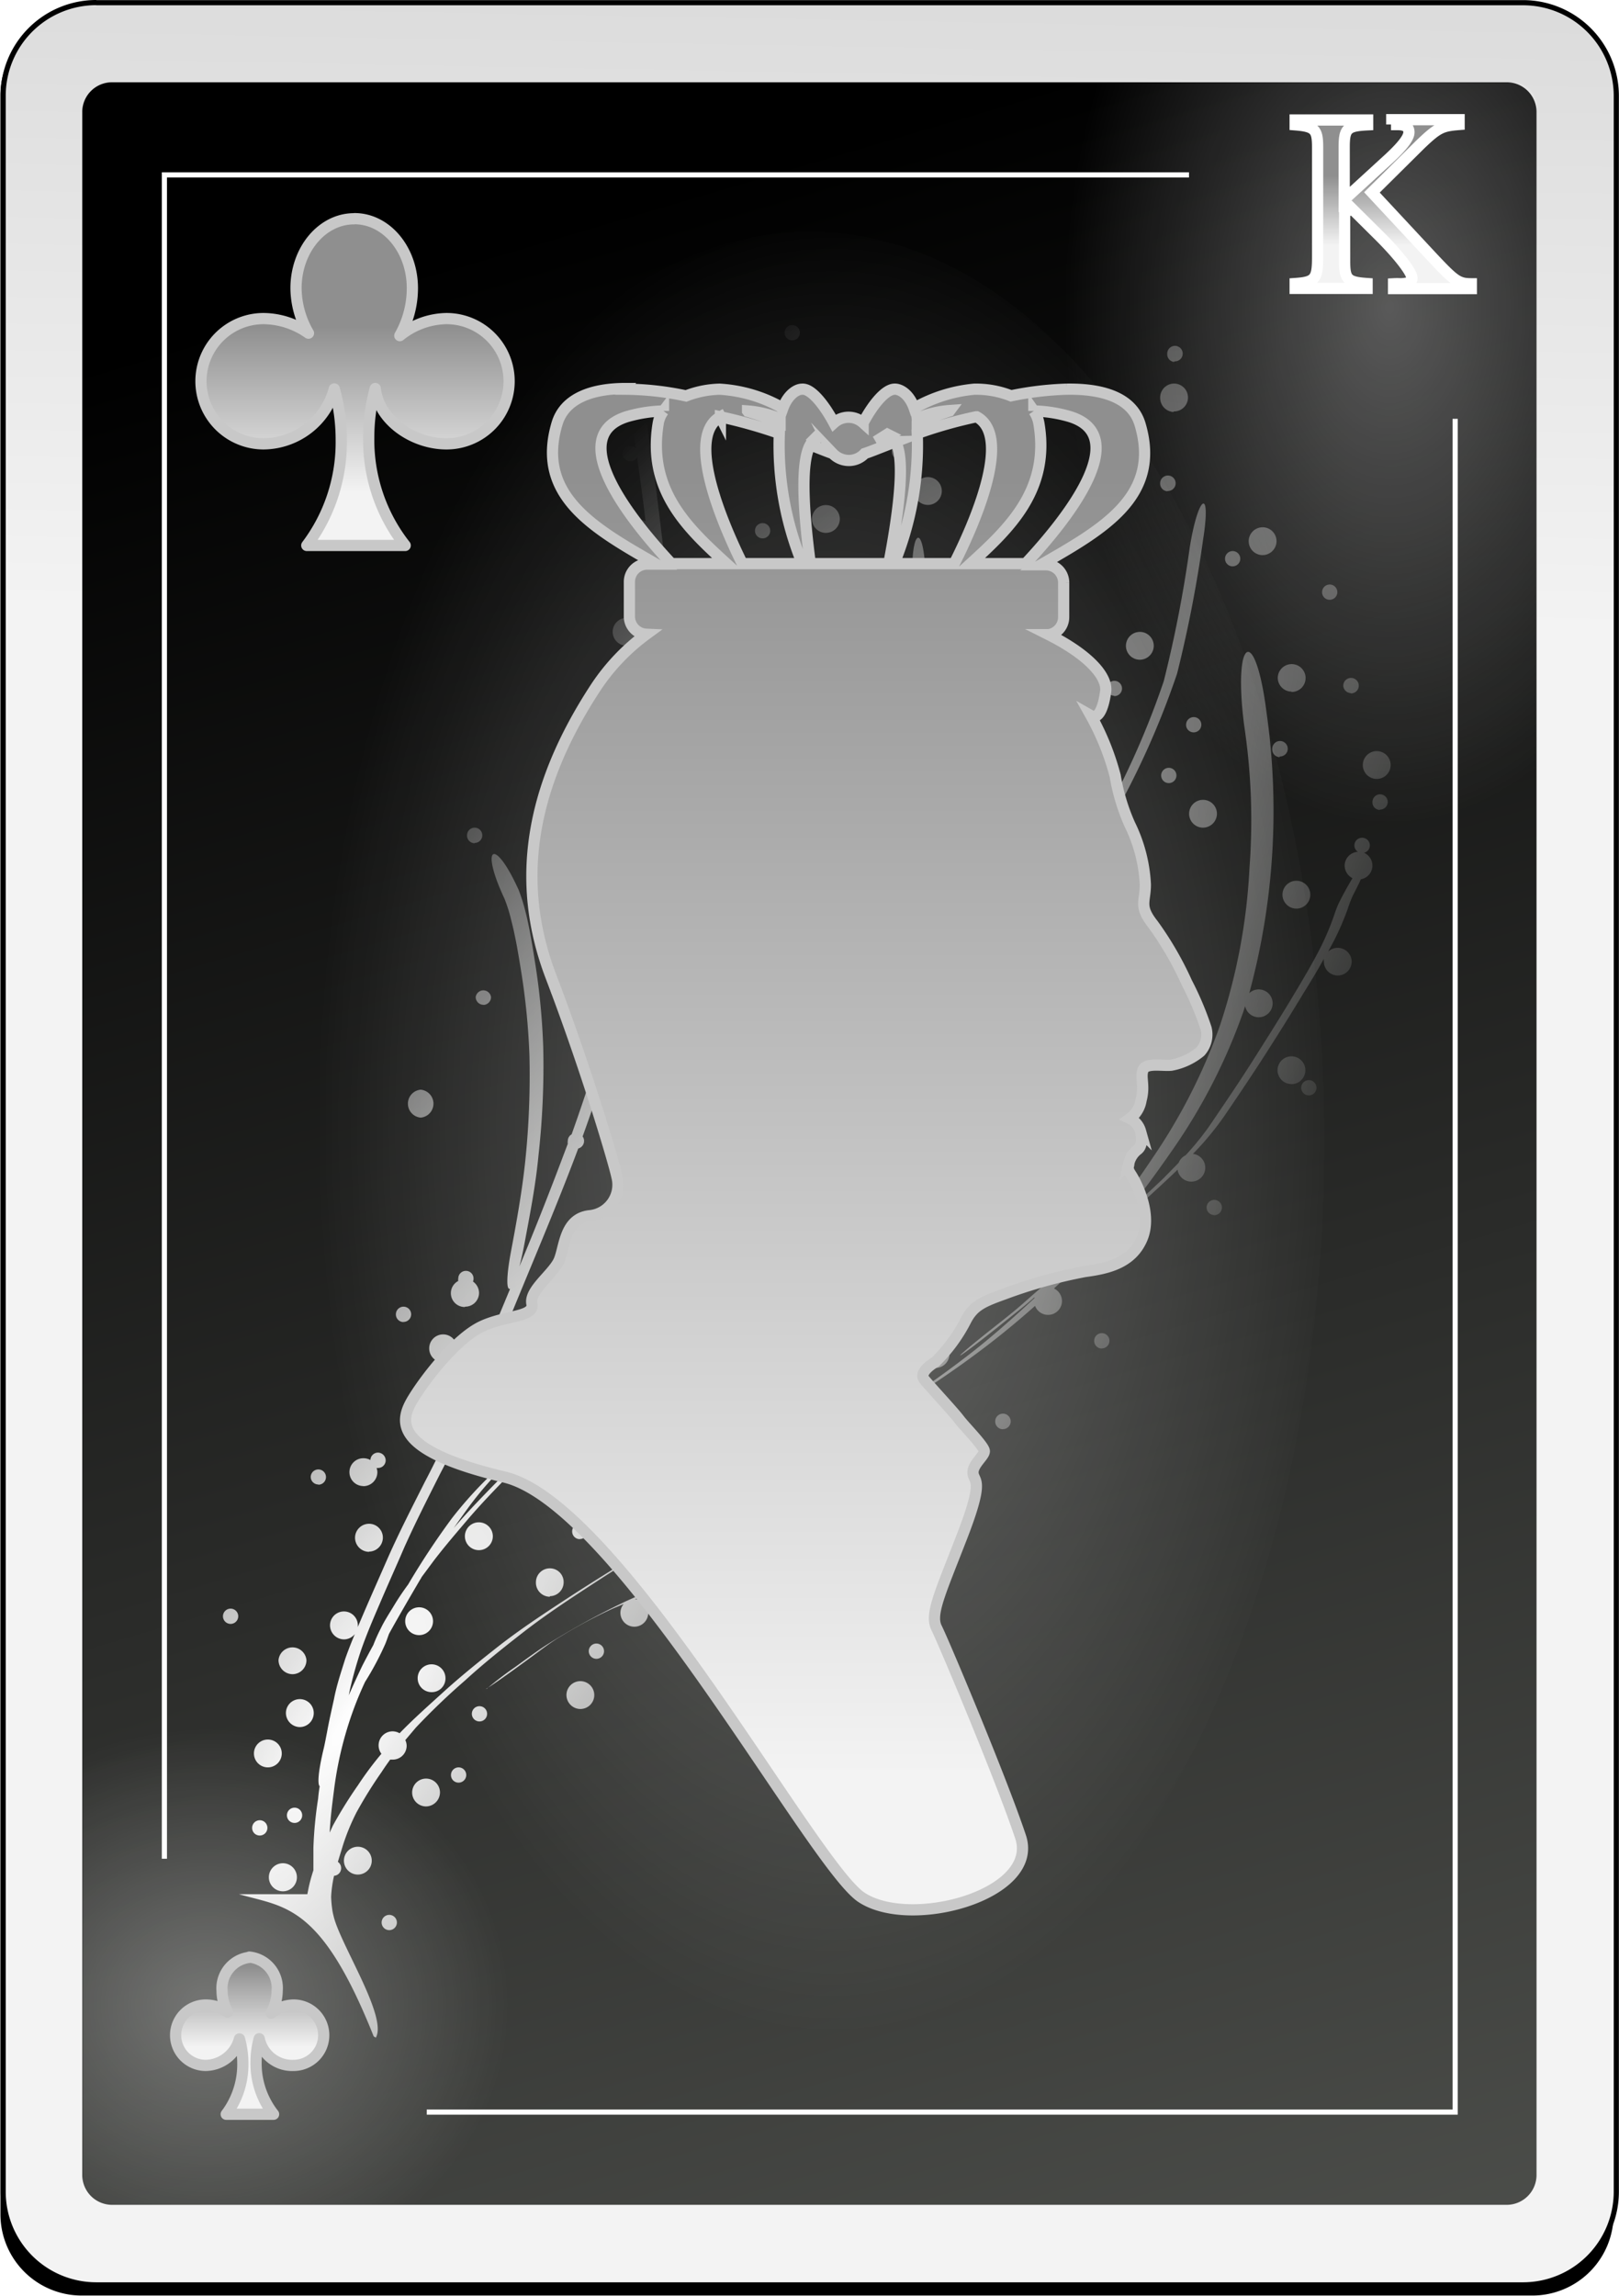 <svg id="Capa_1" data-name="Capa 1" xmlns="http://www.w3.org/2000/svg" xmlns:xlink="http://www.w3.org/1999/xlink" viewBox="0 0 144.28 204.53"><defs><style>.cls-1{filter:url(#h);}.cls-11,.cls-2,.cls-3,.cls-4{fill-rule:evenodd;}.cls-3{stroke:#000;fill:url(#Degradado_sin_nombre_84);}.cls-3,.cls-7{stroke-miterlimit:1.85;stroke-width:0.46px;}.cls-4{fill:url(#Degradado_sin_nombre_85);}.cls-5,.cls-6,.cls-8{isolation:isolate;}.cls-5{opacity:0.31;fill:url(#Degradado_sin_nombre_86);}.cls-6{opacity:0.32;fill:url(#Degradado_sin_nombre_87);}.cls-7{fill:none;}.cls-13,.cls-7{stroke:#fff;}.cls-8{opacity:0.32;fill:url(#Degradado_sin_nombre_88);}.cls-11,.cls-12,.cls-9{stroke:#c8c8c8;}.cls-12,.cls-9{stroke-linejoin:round;}.cls-9{fill:url(#Degradado_sin_nombre_89);}.cls-10{fill:url(#Degradado_sin_nombre_90);}.cls-11,.cls-13{stroke-miterlimit:8.2;}.cls-11{fill:url(#Degradado_sin_nombre_91);}.cls-12{fill:url(#Degradado_sin_nombre_92);}.cls-13{fill:url(#Degradado_sin_nombre_93);}</style><filter id="h" name="h"><feGaussianBlur stdDeviation="3.76"/></filter><linearGradient id="Degradado_sin_nombre_84" x1="115.22" y1="785" x2="124.7" y2="1299.42" gradientTransform="matrix(0.46, 0, 0, -0.46, 1889.37, 1070.86)" gradientUnits="userSpaceOnUse"><stop offset="0" stop-color="#f3f3f3"/><stop offset="1" stop-color="#8f8f8f"/></linearGradient><linearGradient id="Degradado_sin_nombre_85" x1="-261.92" y1="1152.18" x2="-129.66" y2="714.54" gradientTransform="matrix(0.49, 0, 0, -0.48, 2043.57, 1228.96)" gradientUnits="userSpaceOnUse"><stop offset="0"/><stop offset="1" stop-color="#555753"/></linearGradient><radialGradient id="Degradado_sin_nombre_86" cx="124.5" cy="1837.59" r="58.67" gradientTransform="matrix(-0.46, 0, 0, 0.42, 1945.39, 61.57)" gradientUnits="userSpaceOnUse"><stop offset="0" stop-color="#fff"/><stop offset="1" stop-color="#fff" stop-opacity="0"/></radialGradient><radialGradient id="Degradado_sin_nombre_87" cx="219.28" cy="733.49" r="63.15" gradientTransform="matrix(0.46, 0, 0, -0.73, 1892.7, 1217.59)" xlink:href="#Degradado_sin_nombre_86"/><radialGradient id="Degradado_sin_nombre_88" cx="460.9" cy="966.94" r="26.74" gradientTransform="matrix(1.72, 0, 0, -3.04, 1151.13, 3694.23)" xlink:href="#Degradado_sin_nombre_86"/><linearGradient id="Degradado_sin_nombre_89" x1="310.97" y1="1223.37" x2="310.97" y2="1243.82" gradientTransform="matrix(0.33, 0, 0, -0.35, 1788.16, 1265.31)" xlink:href="#Degradado_sin_nombre_84"/><radialGradient id="Degradado_sin_nombre_90" cx="192.28" cy="1160.5" r="25.37" gradientTransform="matrix(1.7, 1.15, 4.4, -6.48, -3532.19, 8106.96)" xlink:href="#Degradado_sin_nombre_86"/><linearGradient id="Degradado_sin_nombre_91" x1="1012.91" y1="1189.82" x2="1012.91" y2="1246.76" gradientTransform="matrix(2.05, 0, 0, -2.05, -134.26, 3251.95)" xlink:href="#Degradado_sin_nombre_84"/><linearGradient id="Degradado_sin_nombre_92" x1="410.34" y1="1074.56" x2="410.34" y2="1095.01" gradientTransform="matrix(0.69, 0, 0, -0.72, 1616.92, 1472.27)" xlink:href="#Degradado_sin_nombre_84"/><linearGradient id="Degradado_sin_nombre_93" x1="1037.95" y1="1256.27" x2="1037.95" y2="1259.28" gradientTransform="matrix(2.05, 0, 0, -2.05, -134.26, 3251.95)" xlink:href="#Degradado_sin_nombre_84"/></defs><g class="cls-1"><path class="cls-2" d="M1877,656h129.28a7.24,7.24,0,0,1,7.24,7.25V852a7.24,7.24,0,0,1-7.24,7.25H1877a7.24,7.24,0,0,1-7.24-7.25h0V663.27A7.24,7.24,0,0,1,1877,656" transform="translate(-1869.72 -654.76)"/></g><path class="cls-3" d="M1878.3,655h127.15a8.31,8.31,0,0,1,8.31,8.31V850a8.31,8.31,0,0,1-8.31,8.3H1878.3a8.3,8.3,0,0,1-8.3-8.3V663.3a8.3,8.3,0,0,1,8.3-8.31" transform="translate(-1869.72 -654.76)"/><path class="cls-4" d="M1879.73,662.09H2004a2.65,2.65,0,0,1,2.65,2.65V848.51a2.66,2.66,0,0,1-2.65,2.66h-124.3a2.66,2.66,0,0,1-2.65-2.66V664.74a2.65,2.65,0,0,1,2.65-2.65" transform="translate(-1869.72 -654.76)"/><path class="cls-5" d="M1929.73,851.16h-50.9a1.75,1.75,0,0,1-1.75-1.75V803.16a1.75,1.75,0,0,1,1.75-1.75h50.9a1.75,1.75,0,0,1,1.75,1.75v46.25a1.75,1.75,0,0,1-1.75,1.75" transform="translate(-1869.72 -654.76)"/><path class="cls-6" d="M1950.25,662.09h54.3a2.12,2.12,0,0,1,2.13,2.12h0v88.53a2.13,2.13,0,0,1-2.13,2.13h-54.3a2.13,2.13,0,0,1-2.13-2.13h0V664.21a2.12,2.12,0,0,1,2.13-2.12h0" transform="translate(-1869.72 -654.76)"/><path class="cls-7" d="M1907.75,842.91h91.65V692.07m-23.72-21.73h-91.31v150" transform="translate(-1869.72 -654.76)"/><path class="cls-8" d="M1987.73,756.63c0,44.86-20.54,81.23-45.87,81.23S1896,801.49,1896,756.63s20.53-81.23,45.87-81.23,45.87,36.37,45.87,81.23Z" transform="translate(-1869.72 -654.76)"/><path class="cls-9" d="M1892,829.12a2.77,2.77,0,0,0-2.49,3A4,4,0,0,0,1890,834a3.35,3.35,0,0,0-1.94-.63,2.69,2.69,0,1,0,0,5.38,3.18,3.18,0,0,0,3-2.36,8.08,8.08,0,0,1,.3,2.18,7.36,7.36,0,0,1-1.48,4.53h4.22a7.3,7.3,0,0,1-1.56-4.64,7.87,7.87,0,0,1,.28-2.09,3,3,0,0,0,3.06,2.38,2.69,2.69,0,1,0,0-5.38,3.3,3.3,0,0,0-2,.73,4.14,4.14,0,0,0,.54-2,2.77,2.77,0,0,0-2.48-3Z" transform="translate(-1869.72 -654.76)"/><path class="cls-10" d="M1903.21,836.28c1.08-1.85-3.22-8.39-3.77-10.87a4.25,4.25,0,0,1-.12-.62,9.65,9.65,0,0,1-.09-1.07,10.68,10.68,0,0,1,.26-1.86.68.68,0,0,0,.63-.68.67.67,0,0,0-.29-.56c.14-.47.29-.94.43-1.41a19.53,19.53,0,0,1,1.23-3,39.29,39.29,0,0,1,2.24-3.6c.24-.37.5-.74.76-1.1l.22,0a1.24,1.24,0,0,0,1.25-1.24,1.23,1.23,0,0,0-.12-.5l.93-1.1a59.59,59.59,0,0,1,4.37-4.19c1.66-1.52,3.42-2.92,5.19-4.3,2.11-1.64,4.35-3.1,6.58-4.55s4.26-2.69,6.42-4a1.45,1.45,0,0,0,.3,0,1.24,1.24,0,0,0,0-2.48,1.24,1.24,0,0,0-.34,2.44l-.61.34c-2.63,1.57-5.24,3.17-7.81,4.83-2.24,1.46-4.49,2.92-6.61,4.56-1.77,1.39-3.53,2.8-5.19,4.32-1.27,1.15-2.55,2.29-3.74,3.52a1.28,1.28,0,0,0-.62-.17,1.25,1.25,0,0,0-1,2,29.71,29.71,0,0,0-2.08,2.79,39.29,39.29,0,0,0-2.24,3.6l-.29.63c.06-1.26.22-2.5.38-3.74a32.5,32.5,0,0,1,1.07-5.17,31,31,0,0,1,1.7-4.51,26.38,26.38,0,0,0,1.78-3.33c.11-.25.2-.52.29-.77l.07-.19c.89-1.61,1.81-3.18,2.74-4.77a2.75,2.75,0,0,0,.17-.29l1.06-1.43c1-1.31,2.09-2.57,3.16-3.83,1.38-1.6,2.87-3.11,4.35-4.62,1.66-1.72,3.43-3.32,5.2-4.92l5.74-5.1c2-1.83,4.07-3.61,6.11-5.41,2.3-2,4.53-4.07,6.74-6.17,1.17-1.12,2.33-2.24,3.48-3.38-.24.3,1.11-.73,3.45-2.72s4.56-3.82,6.94-5.62a32.65,32.65,0,0,1,4.65-3.19l1-.45a1.11,1.11,0,0,0-.08.36,1.26,1.26,0,0,0,1.25,1.25,1.24,1.24,0,0,0,1.23-1.25,1.25,1.25,0,0,0-.3-.8c4.58-.33,5.52-1,.56-.68a3.92,3.92,0,0,0-1.17.28,1.12,1.12,0,0,0-.32,0,1.23,1.23,0,0,0-1.1.68,45.11,45.11,0,0,0-7,4.52c-2.36,1.8-4.65,3.7-6.91,5.62-.93.8-1.55,1.37-1.91,1.7,1.18-1.17,2.36-2.35,3.52-3.54,2.56-2.57,5-5.29,7.33-8.05,1.46-1.75,2.86-3.54,4.23-5.35a1.27,1.27,0,0,0,1,.45,1.24,1.24,0,0,0,.49-2.38c.62-.83,1.22-1.66,1.83-2.5a113,113,0,0,0,7.08-11.17,74.53,74.53,0,0,0,5.71-12.78,114,114,0,0,0,2.31-11.89c.76-4.78-.43-4.08-1.19.7a111.53,111.53,0,0,1-2.31,11.87,74.57,74.57,0,0,1-5.72,12.78c-.17.3-.36.6-.54.91a.68.68,0,0,0-.66-.55.69.69,0,0,0,0,1.38.59.59,0,0,0,.23,0,109.47,109.47,0,0,1-6.11,9.49l-1.25,1.73a1.22,1.22,0,0,0-1.12,1.21,1.9,1.9,0,0,0,0,.25c-1.67,2.24-3.38,4.45-5.17,6.59-2.35,2.77-4.77,5.48-7.33,8.06-2.41,2.45-4.85,4.89-7.35,7.26-2.21,2.1-4.44,4.17-6.75,6.17-2,1.8-4.09,3.58-6.11,5.4l-5.76,5.11c-1.64,1.49-3.29,3-4.85,4.57a.68.68,0,0,0-.32-.42c.61-.62,1.23-1.24,1.86-1.85,2-1.93,4.17-3.81,6.23-5.74,2.42-2.28,4.79-4.62,7.12-7a80.92,80.92,0,0,0,7.41-8.6,97.43,97.43,0,0,0,6.74-11.06,73.66,73.66,0,0,0,5.43-12.54,85,85,0,0,0,2.8-14.31,118,118,0,0,0,.16-12.33,1.27,1.27,0,0,0,.42-.93,1.25,1.25,0,0,0-.5-1c0-.5,0-1,0-1.52l-.09-2.56c-.17-4.8-1.35-4.12-1.17.68,0,.85,0,1.71.09,2.56,0,.23,0,.45,0,.67a1.24,1.24,0,0,0-.8,1.16,1.21,1.21,0,0,0,.87,1.16c.06,2.12.11,4.25.1,6.37a1.29,1.29,0,0,0-.48-.1,1.24,1.24,0,1,0,0,2.48,1.28,1.28,0,0,0,.44-.09c0,1.37-.1,2.75-.21,4.12-.38,3.09-.86,6.19-1.52,9.24,0-1.45,0-2.92,0-4.37-.11-3.46-.32-6.91-.77-10.34a54.94,54.94,0,0,0-1.39-7,23.6,23.6,0,0,0-1.16-3.41,3.51,3.51,0,0,0-.55-.91c-3.91-3.51-5.22-2.71-1.28.75a3.51,3.51,0,0,1,.55.88,24.11,24.11,0,0,1,1.18,3.41,56.69,56.69,0,0,1,1.42,7,102.11,102.11,0,0,1,.79,10.34c.06,1.92,0,3.84,0,5.76a15.36,15.36,0,0,0,.09,2.49l-.15.48q-1.18,3.54-2.68,7a1.22,1.22,0,0,0-1.07-.63,1.24,1.24,0,0,0,0,2.48l.25,0c-.61,1.27-1.24,2.52-1.93,3.76a97.77,97.77,0,0,1-6.75,11.08,80.91,80.91,0,0,1-7.42,8.59c-2.34,2.37-4.7,4.72-7.13,7-2.06,1.93-4.19,3.8-6.25,5.74l-1,1.06a.67.67,0,0,0-.57.58A36.44,36.44,0,0,0,1910,790a68.63,68.63,0,0,0-3.91,5.91c-.45.61-.87,1.23-1.26,1.88s-.85,1.34-1.19,2.06a14.55,14.55,0,0,0-.65,1.45.06.06,0,0,0,0,0c-.34.62-.68,1.25-1,1.88-.41.86-.81,1.73-1.19,2.6l.09-.44a36.2,36.2,0,0,1,1-3.56c.49-1.41,1.07-2.76,1.66-4.13.71-1.67,1.46-3.32,2.18-5,1-2.24,2.12-4.43,3.22-6.62,1.41-2.68,2.65-5.43,3.84-8.21,1.43-3.39,2.82-6.79,4.23-10.19s2.9-7,4.23-10.56a.69.69,0,0,0,.52-.67.62.62,0,0,0-.13-.4c1.35-3.73,2.54-7.5,3.7-11.29,1.33-4.4,2.48-8.85,3.37-13.36a86.89,86.89,0,0,0,1.06-15.87c-.16-5.4-.79-10.76-1.45-16.12-.4-3.23-.89-6.44-1.39-9.65a11,11,0,0,0-.72-2.86,1,1,0,0,0,.39.08,1.26,1.26,0,0,0,1.25-1.25,1.25,1.25,0,0,0-1.25-1.23,1.24,1.24,0,0,0-.9,2.08c-.24.34-.3,1.66,0,3.86.23,1.42.45,2.85.66,4.27a.74.74,0,0,0-.48-.17.68.68,0,0,0,0,1.36.71.71,0,0,0,.61-.36c.22,1.51.43,3,.62,4.55l.14,1.16a1.2,1.2,0,0,0-.56-.15,1.26,1.26,0,0,0-1.25,1.25,1.24,1.24,0,0,0,2,.93c.51,4.29,1,8.61,1.08,12.94a86.86,86.86,0,0,1-1.08,15.86c-.9,4.51-2,9-3.38,13.38-1.07,3.49-2.18,7-3.4,10.4a.67.67,0,0,0-.34.59.7.7,0,0,0,0,.25l-.27.71c-1.38,3.68-2.83,7.35-4.37,11q-2.11,5.1-4.25,10.18c-1.19,2.79-2.44,5.55-3.85,8.23-1.11,2.2-2.23,4.38-3.23,6.62-.73,1.67-1.47,3.33-2.19,5-.58,1.37-1.18,2.73-1.67,4.13-.37,1.18-.77,2.36-1,3.57-.22,1-.45,2-.63,3-.09.45-.17.9-.27,1.34-.53,2.18-.58,3.28-.38,3.45-.06.36-.11.74-.14,1.11a35.86,35.86,0,0,0-.42,4.38c0,.67,0,1.35,0,2a15.5,15.5,0,0,0-.42,1.52l-.12.61h-6.09c4.09,1.18,7.29.83,12,12.66Zm1.2-9.58a.68.68,0,1,0-.68-.68A.68.68,0,0,0,1904.41,826.7Zm-9.49-3.46a1.25,1.25,0,1,0-1.24-1.25A1.25,1.25,0,0,0,1894.92,823.24Zm6.69-1.49a1.24,1.24,0,1,0,0-2.48,1.24,1.24,0,0,0,0,2.48Zm-8.74-3.48a.68.68,0,1,0-.68-.68A.67.67,0,0,0,1892.87,818.27Zm3.1-1.12a.68.68,0,0,0,0-1.36.68.68,0,0,0,0,1.36Zm11.71-1.47a1.26,1.26,0,0,0,1.25-1.25,1.24,1.24,0,1,0-1.25,1.25Zm2.91-2.12a.68.68,0,1,0-.68-.68A.67.67,0,0,0,1910.59,813.56Zm-17-1.36a1.24,1.24,0,1,0-1.24-1.23A1.24,1.24,0,0,0,1893.55,812.2Zm2.86-3.59a1.25,1.25,0,0,0,1.23-1.25,1.24,1.24,0,0,0-2.48,0A1.26,1.26,0,0,0,1896.41,808.61Zm16-.5a.68.68,0,1,0,0-1.36.68.68,0,1,0,0,1.36Zm9-1.11a1.24,1.24,0,1,0-1.25-1.25A1.25,1.25,0,0,0,1921.45,807Zm-13.26-1.5a1.22,1.22,0,0,0,1.23-1.23,1.24,1.24,0,1,0-1.23,1.23Zm4.85-.3c.06,0,1.46-.94,3.74-2.62,1-.72,1.92-1.47,3-2.1a43.79,43.79,0,0,1,4.52-2.41l1-.42a1.21,1.21,0,0,0-.29.78,1.24,1.24,0,1,0,2.48,0,1.23,1.23,0,0,0-1.17-1.21c1.08-.48,2.17-1,3.27-1.38s2.48-1,3.73-1.48l1.59-.59c4.89-1.87,6.16-2.61,1.27-.74l-1.6.61c-1.26.48-2.48,1-3.73,1.48-1.78.68-3.52,1.46-5.26,2.24a68,68,0,0,0-7,3.83c-1,.63-2,1.38-3,2.1a30.22,30.22,0,0,0-2.49,1.91Zm-17.25-1.3a1.25,1.25,0,0,0,1.24-1.25,1.25,1.25,0,0,0-2.49,0A1.26,1.26,0,0,0,1895.79,803.9Zm27.08-1.37a.68.68,0,1,0-.68-.68A.68.68,0,0,0,1922.87,802.53Zm-22.49-1.73a1.25,1.25,0,0,0,1.23-1.25,1.24,1.24,0,0,0-2.48,0A1.26,1.26,0,0,0,1900.38,800.8Zm6.69-.38a1.24,1.24,0,0,0,0-2.48,1.24,1.24,0,1,0,0,2.48Zm-16.8-1a.68.68,0,1,0,0-1.36.68.68,0,1,0,0,1.36Zm43.26-2.36a.68.68,0,1,0-.68-.68A.67.67,0,0,0,1933.53,797.07Zm-14.81-.11a1.24,1.24,0,0,0,1.23-1.25,1.22,1.22,0,0,0-1.23-1.23,1.24,1.24,0,0,0-1.24,1.23A1.25,1.25,0,0,0,1918.72,797Zm21.88-1.12a.68.68,0,1,0,0-1.36h-.06a1.22,1.22,0,0,0,.37-.87,1.24,1.24,0,1,0-1.24,1.23,1.29,1.29,0,0,0,.35,0,.72.72,0,0,0-.1.36.68.68,0,0,0,.68.68Zm4.28-2.85a1.25,1.25,0,0,0,1.24-1.25,1.25,1.25,0,0,0-2.49,0A1.26,1.26,0,0,0,1944.88,793Zm-42.27,0a1.25,1.25,0,0,0,1.23-1.25,1.23,1.23,0,0,0-1.23-1.23,1.25,1.25,0,0,0-1.25,1.23A1.26,1.26,0,0,0,1902.61,793Zm9.78-.13a1.24,1.24,0,0,0,1.25-1.24,1.25,1.25,0,0,0-1.25-1.24,1.24,1.24,0,0,0,0,2.48Zm35.64-.12a.68.68,0,1,0-.68-.68A.68.68,0,0,0,1948,792.74Zm-26.64-.87a.68.68,0,1,0-.68-.68A.68.68,0,0,0,1921.39,791.87Zm-11.35-.81c.41-.59.82-1.17,1.24-1.75a30.52,30.52,0,0,1,2.46-3,.65.65,0,0,0,.42.3c-1.33,1.36-2.66,2.72-3.9,4.16l-.22.26Zm23.58-1.87,4-2.26c1-.56,2-1.11,3.06-1.68a1.29,1.29,0,0,0,.35,0,1.21,1.21,0,0,0,1.18-.91l4.26-2.43-4.24,2.39a1.27,1.27,0,0,0,0-.28,1.24,1.24,0,1,0-1.64,1.17l-1,.54q-3,1.69-6,3.42Zm15.91-.17a.69.69,0,1,0-.68-.68A.69.69,0,0,0,1949.53,789Zm-47.43-1.86a1.25,1.25,0,0,0,1.25-1.24,1.17,1.17,0,0,0-.07-.38h.13a.68.68,0,0,0,.68-.68.7.7,0,0,0-.68-.69.68.68,0,0,0-.68.66,1.34,1.34,0,0,0-.63-.16,1.24,1.24,0,0,0,0,2.48Zm-4-.13a.68.68,0,1,0-.69-.68A.68.68,0,0,0,1898.08,787Zm8.62-4.71a1.23,1.23,0,0,0,1.23-1.23,1.24,1.24,0,1,0-1.23,1.23Zm52.38-.24a.69.69,0,1,0-.69-.69A.69.69,0,0,0,1959.08,782.08Zm-12.1-.42,1.85-1.08a87.94,87.94,0,0,0,8.91-6q2.17-1.67,4.2-3.48a1.24,1.24,0,0,0,2.4-.42,1.25,1.25,0,0,0-.71-1.13c1-.92,1.93-1.85,2.88-2.81.69-.7,1.35-1.42,2-2.16l.1-.08c2-1.81,4-3.59,5.94-5.44l.09-.1a1.24,1.24,0,1,0,1.37-1.4,26.18,26.18,0,0,0,3.09-3.8c1.17-1.72,2.33-3.45,3.45-5.2s2.22-3.5,3.29-5.28c.62-1,1.24-2,1.84-3.1a1,1,0,0,0,0,.25,1.24,1.24,0,0,0,1.23,1.24,1.25,1.25,0,0,0,1.25-1.24,1.25,1.25,0,0,0-2.1-.89l.49-.91a23.91,23.91,0,0,0,1.27-2.94,10.35,10.35,0,0,1,.44-1.14c.29-.57.52-1,.71-1.45a1.24,1.24,0,0,0,.29-2.36.68.68,0,0,0-.18-1.34.68.68,0,0,0-.37,1.25,1.25,1.25,0,0,0-1.18,1.23,1.27,1.27,0,0,0,.7,1.12c-.37.61-.78,1.34-1.25,2.28a12.27,12.27,0,0,0-.43,1.15,24.39,24.39,0,0,1-1.26,2.93c-.82,1.58-1.75,3.12-2.67,4.65-1.07,1.77-2.18,3.52-3.29,5.27s-2.28,3.48-3.45,5.2a23.82,23.82,0,0,1-2.53,3.21,1.23,1.23,0,0,0-.61.66l-1.39,1.42q-1.68,1.59-3.39,3.13c1.59-1.95,3.06-4,4.49-6.07a51.1,51.1,0,0,0,6-11.79c.08-.21.14-.43.21-.64a1.24,1.24,0,1,0,.37-1.16,62,62,0,0,0,1.54-25c-1-7.9-3-6.79-2,1.11a56.61,56.61,0,0,1,.48,12.74,52.78,52.78,0,0,1-2.62,14,50.88,50.88,0,0,1-6,11.81,76,76,0,0,1-7,9c-1.47,1.3-3,2.6-4.44,3.88-1.07.95-2.21,1.82-3.33,2.71-3.91,3.13-2.68,2.42,1.23-.71,1-.81,2.05-1.6,3-2.45a.22.22,0,0,0,0,.08c-2,1.85-4,3.64-6.16,5.28a88.92,88.92,0,0,1-8.75,5.92Zm-6.87-.32a.69.69,0,1,0-.68-.68A.68.68,0,0,0,1940.11,781.34Zm12.4-.51a.7.7,0,0,0,.55-.68.68.68,0,1,0-.68.68Zm-27.47-.36a1.24,1.24,0,1,0,0-2.48,1.24,1.24,0,0,0,0,2.48Zm3.78-.38a.68.68,0,1,0-.68-.68A.67.67,0,0,0,1928.82,780.09Zm18-3.1a.68.68,0,1,0-.68-.68A.67.67,0,0,0,1946.8,777Zm6.13-.36a1.25,1.25,0,1,0,0-2.49,1.25,1.25,0,0,0,0,2.49Zm-43.76-.51a1.24,1.24,0,1,0-1.24-1.23A1.24,1.24,0,0,0,1909.17,776.12Zm58.7-1.23a.68.68,0,1,0-.68-.68A.68.68,0,0,0,1967.87,774.89Zm-43.7-.25a1.24,1.24,0,1,0,0-2.48,1.24,1.24,0,0,0,0,2.48Zm-18.53-2.11a.68.68,0,1,0-.68-.68A.68.68,0,0,0,1905.64,772.53Zm50-.12a1.24,1.24,0,0,0,0-2.48,1.24,1.24,0,1,0,0,2.48Zm-44.5-1.24a1.23,1.23,0,0,0,1.23-1.24,1.26,1.26,0,0,0-.54-1,.59.59,0,0,0,.05-.27.68.68,0,0,0-1.36,0,.54.54,0,0,0,0,.22,1.23,1.23,0,0,0,.58,2.32Zm26.78-1.12a1.24,1.24,0,0,0,0-2.48,1.24,1.24,0,1,0,0,2.48Zm-22.84-.45c.29,0,.85-1.43,1.33-4s1-5.2,1.25-7.83a72.17,72.17,0,0,0,.43-9.75,61,61,0,0,0-.69-7.27c-.26-1.63-.5-3.25-.91-4.84a16.39,16.39,0,0,0-.58-1.84c-2.15-4.78-3.5-4-1.28.74a12.84,12.84,0,0,1,.58,1.82c.42,1.59.68,3.22.94,4.84a60.89,60.89,0,0,1,.71,7.26,73.74,73.74,0,0,1-.4,9.74c-.29,2.62-.76,5.23-1.25,7.82-.42,2.26-.38,3.31-.13,3.29Zm26.49,0a.69.69,0,1,0-.68-.68A.69.69,0,0,0,1941.59,769.56Zm-20.33-.5a.68.68,0,1,0-.68-.68A.68.68,0,0,0,1921.26,769.06Zm8.13-2.23a1.24,1.24,0,0,0,1.23-1.24,1.22,1.22,0,0,0-1.23-1.23,1.23,1.23,0,0,0-1.25,1.23A1.25,1.25,0,0,0,1929.39,766.83Zm34.58-1a1.22,1.22,0,0,0,1.23-1.23,1.23,1.23,0,0,0-1.23-1.24,1.25,1.25,0,0,0-1.24,1.24A1.23,1.23,0,0,0,1964,765.83Zm13.94-2.85a.68.68,0,1,0-.68-.68A.68.68,0,0,0,1977.91,763Zm-23.62-5.83a1.23,1.23,0,0,0,1.25-1.23,1.24,1.24,0,1,0-2.48,0A1.22,1.22,0,0,0,1954.29,757.15Zm13.2-2a.68.68,0,1,0,0-1.36.68.68,0,0,0,0,1.36Zm-60.3-.86a1.25,1.25,0,0,0,0-2.49,1.25,1.25,0,0,0,0,2.49Zm31.37-.5a1.24,1.24,0,0,0,0-2.48,1.24,1.24,0,1,0,0,2.48Zm47.78-1.48a.68.68,0,1,0,0-1.36.68.68,0,0,0,0,1.36Zm-1.55-1a1.24,1.24,0,1,0-1.24-1.23A1.24,1.24,0,0,0,1984.79,751.33Zm-38.55-.36a1.25,1.25,0,1,0-1.23-1.25A1.23,1.23,0,0,0,1946.24,751Zm-20.46-1.38a1.24,1.24,0,1,0-1.23-1.23A1.22,1.22,0,0,0,1925.78,749.59Zm-13-5.32a.7.7,0,0,0,.68-.69.69.69,0,0,0-1.37,0A.7.7,0,0,0,1912.83,744.27ZM1920,744a1.24,1.24,0,0,0,1.25-1.23,1.24,1.24,0,1,0-2.48,0A1.23,1.23,0,0,0,1920,744Zm54.67-.36a1.24,1.24,0,1,0,0-2.48,1.24,1.24,0,0,0,0,2.48Zm-47-1.25a.68.68,0,0,0,0-1.36.68.68,0,1,0,0,1.36Zm17.17-5.2a1.24,1.24,0,1,0-1.25-1.24A1.25,1.25,0,0,0,1944.76,737.2Zm14.62-.13a1.25,1.25,0,0,0,1.25-1.23,1.26,1.26,0,0,0-1.25-1.25,1.25,1.25,0,0,0-1.23,1.25A1.23,1.23,0,0,0,1959.38,737.07Zm25.79-1.36a1.24,1.24,0,0,0,0-2.48,1.24,1.24,0,1,0,0,2.48Zm-62-1a1.24,1.24,0,0,0,1.24-1.24,1.24,1.24,0,0,0-2.48,0A1.25,1.25,0,0,0,1923.18,734.72Zm31.49-.13a1.24,1.24,0,0,0,1.25-1.23,1.25,1.25,0,0,0-2.5,0A1.24,1.24,0,0,0,1954.67,734.59Zm-24.85-2.72a.68.68,0,0,0,0-1.36.68.68,0,1,0,0,1.36Zm-17.86-2a.68.68,0,1,0-.69-.68A.69.69,0,0,0,1912,729.88Zm45-.24a.68.68,0,1,0-.68-.68A.68.68,0,0,0,1957,729.64Zm19.89-1.12a1.25,1.25,0,0,0,1.25-1.24,1.24,1.24,0,1,0-1.25,1.24ZM1944,728a.68.68,0,1,0-.68-.68A.68.68,0,0,0,1944,728Zm48.71-1.12a.68.68,0,1,0-.68-.68A.67.67,0,0,0,1992.66,726.91Zm-47.16-.24a1.25,1.25,0,1,0-1.25-1.25A1.24,1.24,0,0,0,1945.5,726.67Zm19.83-.38a1.24,1.24,0,1,0-1.24-1.24A1.24,1.24,0,0,0,1965.33,726.29Zm8.5-1.74a.68.68,0,1,0,0-1.36.68.68,0,1,0,0,1.36Zm18.53-.37a1.24,1.24,0,0,0,0-2.48,1.24,1.24,0,1,0,0,2.48Zm-65.63,0a.7.7,0,0,0,.54-.69.68.68,0,1,0-.68.69Zm57-2a.69.69,0,1,0-.68-.69A.69.69,0,0,0,1983.74,722.21ZM1934.1,721a1.24,1.24,0,1,0-1.25-1.25A1.24,1.24,0,0,0,1934.1,721Zm42-1a.68.68,0,0,0,.68-.68.68.68,0,1,0-1.36,0A.67.67,0,0,0,1976.06,720Zm-20.4-1.73a1.25,1.25,0,0,0,1.24-1.25s0,0,0-.07a.66.66,0,0,0,.32.07.68.68,0,1,0-.66-.86,1.24,1.24,0,0,0-2.13.86,1.25,1.25,0,0,0,1.24,1.25Zm13.33-1.5a.68.68,0,1,0-.68-.68A.68.68,0,0,0,1969,716.74Zm21.08-.24a.69.69,0,1,0-.68-.68A.69.69,0,0,0,1990.07,716.5Zm-5.28-.13a1.24,1.24,0,1,0-1.24-1.24A1.24,1.24,0,0,0,1984.79,716.37ZM1933,716a1.24,1.24,0,0,0,1.23-1.24,1.22,1.22,0,0,0-1.23-1.23,1.24,1.24,0,0,0-1.25,1.23A1.25,1.25,0,0,0,1933,716Zm10.53-1.36a1.24,1.24,0,1,0-1.16-1.66.67.67,0,0,0-.2.47.67.67,0,0,0,.31.57,1.23,1.23,0,0,0,1,.62Zm27.77-1.11a1.25,1.25,0,0,0,1.24-1.25,1.24,1.24,0,1,0-1.24,1.25Zm-45.75-1.25a1.24,1.24,0,1,0-1.23-1.23A1.24,1.24,0,0,0,1925.53,712.28Zm20.9-3.84a.68.68,0,1,0-.68-.68A.68.68,0,0,0,1946.43,708.44Zm41.77-.25a.68.68,0,1,0-.68-.68A.67.67,0,0,0,1988.2,708.19Zm-56.65-.13a.68.68,0,1,0,0-1.36.68.68,0,1,0,0,1.36Zm48-2.85a.68.68,0,1,0-.68-.68A.68.68,0,0,0,1979.52,705.21Zm2.67-1a1.25,1.25,0,0,0,1.24-1.24,1.24,1.24,0,1,0-1.24,1.24Zm-44.56-1.49a.68.68,0,0,0,0-1.36.68.68,0,1,0,0,1.36Zm5.64-.49a1.24,1.24,0,0,0,0-2.48,1.24,1.24,0,1,0,0,2.48Zm-10.67-2a1.23,1.23,0,0,0,1.25-1.23,1.25,1.25,0,0,0-2.49,0A1.23,1.23,0,0,0,1932.6,700.25Zm35.76-.36a.69.69,0,0,0,.68-.69.68.68,0,0,0-1.36,0A.7.7,0,0,0,1968.36,699.89Zm-16-.13a1.24,1.24,0,0,0,0-2.48,1.24,1.24,0,0,0,0,2.48Zm21.39-1.24a.69.69,0,1,0-.69-.69A.69.69,0,0,0,1973.7,698.52Zm-23.93-2.84a.69.69,0,1,0-.68-.69A.68.68,0,0,0,1949.77,695.68Zm-26.58-.38a1.24,1.24,0,1,0-1.25-1.25A1.24,1.24,0,0,0,1923.19,695.3Zm46.67-3a.68.68,0,1,0-.69-.68A.69.69,0,0,0,1969.86,692.33Zm4.4-.87a1.24,1.24,0,1,0-1.25-1.25A1.26,1.26,0,0,0,1974.26,691.46Zm-52.76-1.87a.68.68,0,1,0-.68-.68A.68.68,0,0,0,1921.5,689.59Zm52.82-2.59a.69.69,0,1,0-.68-.68A.69.69,0,0,0,1974.32,687Zm-34.1-1.87a.68.68,0,1,0,0-1.36.68.68,0,0,0,0,1.36Zm-17.47-3.35a.68.68,0,1,0-.68-.68A.67.67,0,0,0,1922.75,681.78Zm3.46-2.48a.68.68,0,1,0,0-1.36.68.68,0,0,0,0,1.36Z" transform="translate(-1869.72 -654.76)"/><path class="cls-11" d="M1925.47,689.37c-3,0-5.44.87-6.11,3.13-1.91,6.43,3.3,9.34,8.83,12.51h-.8a1.58,1.58,0,0,0-1.58,1.58v3.09a1.58,1.58,0,0,0,1.51,1.58,18.56,18.56,0,0,0-4.57,4.83c-5.87,9-7.1,17.37-3.92,25.69s5.63,16.63,5.88,17.86a2.77,2.77,0,0,1-2.45,3.42c-2.2.25-2.2,2.69-2.69,3.92s-2.69,2.69-2.45,3.91-2.2,1-4.4,2-4.9,4.4-6.12,6.36-2.2,4.65,8.08,7.09,27.4,34.5,31.8,37.43,15.9-.24,14.19-5.38-6.87-17.39-7.48-18.6.26-3,2.25-8.13,1.12-4.84,1-5.62,1-1.56,1-2-1.73-2.16-2.25-2.85-2.68-3-3.11-3.55.43-1.21,1-1.56a14.27,14.27,0,0,0,2.68-3.63c.69-1.38,1.55-1.73,3.46-2.42a43.71,43.71,0,0,1,7.18-2c1.9-.26,4.15-.69,5.1-2.94s-.6-5.11-1-5.71-.18-.69-.18-1a2.12,2.12,0,0,1,.78-1.21c.35-.26.44-.86.26-1.64a1.79,1.79,0,0,0-.95-1.13,2.49,2.49,0,0,0,1-1.64c.35-1.3-.08-2,.17-2.68s1.73-.35,2.51-.43a5.67,5.67,0,0,0,2.6-1.21,2.27,2.27,0,0,0,.51-2.08,27.59,27.59,0,0,0-1.72-4.07,29.42,29.42,0,0,0-3-5.18c-1.3-1.65-.69-2-.69-3.55a13.59,13.59,0,0,0-1.39-5.36,17.83,17.83,0,0,1-1.3-4.33,22.91,22.91,0,0,0-2.16-5.36c.58.33,1.07-.4,1.31-2.12.21-1.42-1.63-3.36-5.07-5.09a1.58,1.58,0,0,0,1.33-1.56v-3.09a1.59,1.59,0,0,0-1.59-1.58h-.43c5.52-3.17,10.74-6.08,8.83-12.51-.71-2.37-3.31-3.19-6.58-3.13a28.61,28.61,0,0,0-4.92.59,8.5,8.5,0,0,0-3.27-.59,13.23,13.23,0,0,0-5.36,1.69c-.44-1.27-1.28-1.74-1.8-1.69-.87.07-2,1.55-2.75,3a1.94,1.94,0,0,0-2.6,0c-.83-1.55-2-3.08-2.85-3-.48,0-1.27.5-1.7,1.69a12.8,12.8,0,0,0-5.63-1.69,8.79,8.79,0,0,0-3,.6,26.68,26.68,0,0,0-5.43-.6Zm3.38,2a2.49,2.49,0,0,0-.47,1.09c-1,6,2.64,9.37,6.08,12.51h-4.91c-3.42-3.66-9.69-11.33-3.94-13.1a12.68,12.68,0,0,1,3.24-.5Zm7.49,0a9,9,0,0,1,2.9.71l0,.33c-.89-.35-1.85-.71-2.87-1Zm18,0c-1,.33-2,.69-2.88,1a1.69,1.69,0,0,0,0-.33,8.86,8.86,0,0,1,2.91-.71Zm7.51,0a12.45,12.45,0,0,1,3.21.5c5.76,1.77-.52,9.44-3.94,13.1h-4.9c3.44-3.14,7.1-6.56,6.08-12.51a2.71,2.71,0,0,0-.45-1.09Zm-5.09.52c3.1,1.69.06,9-2,13.08h-5.36a27.81,27.81,0,0,0,2.06-11.59,40,40,0,0,1,5.25-1.49Zm-22.84,0a44.46,44.46,0,0,1,5.25,1.48,27.82,27.82,0,0,0,2.06,11.6h-5.36c-2-4.07-5-11.38-1.95-13.08Zm14.88,1.55.12.06c-.43.21-.81.41-1.15.59Zm-6.4.33.49.31-.53-.27,0,0Zm7.11.34c1,1.66.12,7.21-.58,10.86h-7c-.46-3.53-1-8.83,0-10.58.89.35,1.59.63,2,.77a2,2,0,0,0,1.43.62,1.93,1.93,0,0,0,1.42-.62c.53-.17,1.5-.57,2.75-1.05Z" transform="translate(-1869.72 -654.76)"/><path class="cls-12" d="M1901.27,674.25c-2.85,0-5.17,2.77-5.17,6.19a8.08,8.08,0,0,0,1.11,4,7.07,7.07,0,0,0-4-1.3,5.58,5.58,0,1,0,0,11.16,6.59,6.59,0,0,0,6.3-4.89,16.62,16.62,0,0,1,.62,4.52,15.25,15.25,0,0,1-3.07,9.42h8.77a15.17,15.17,0,0,1-3.25-9.64,16.54,16.54,0,0,1,.58-4.34c.32,2.83,3.36,4.93,6.35,4.93a5.58,5.58,0,1,0,0-11.16,6.79,6.79,0,0,0-4.16,1.52,8.56,8.56,0,0,0,1.12-4.23c0-3.42-2.31-6.19-5.16-6.19Z" transform="translate(-1869.72 -654.76)"/><path class="cls-13" d="M1993.68,665.86l.6,0c.68,0,1,.22,1,.68s-.52,1.18-1.77,2.34l-4,3.66v-4.66c0-1.66.25-1.91,2.09-2v-.43h-6.46v.43c1.77.14,2,.44,2,2v9.84c0,1.89-.25,2.18-2,2.3v.43h6.41v-.43c-1.77-.12-2-.39-2-2v-4.25l.59-.48,2.41,2.39c1.72,1.7,3,3.32,3,3.86,0,.32-.32.48-1,.5a5.78,5.78,0,0,0-.64,0v.43h6.93v-.43c-1.18,0-1.5-.25-3.57-2.46l-5.29-5.68,4.31-4.27c1.55-1.48,1.91-1.66,3.46-1.78v-.43h-6v.43" transform="translate(-1869.72 -654.76)"/></svg>